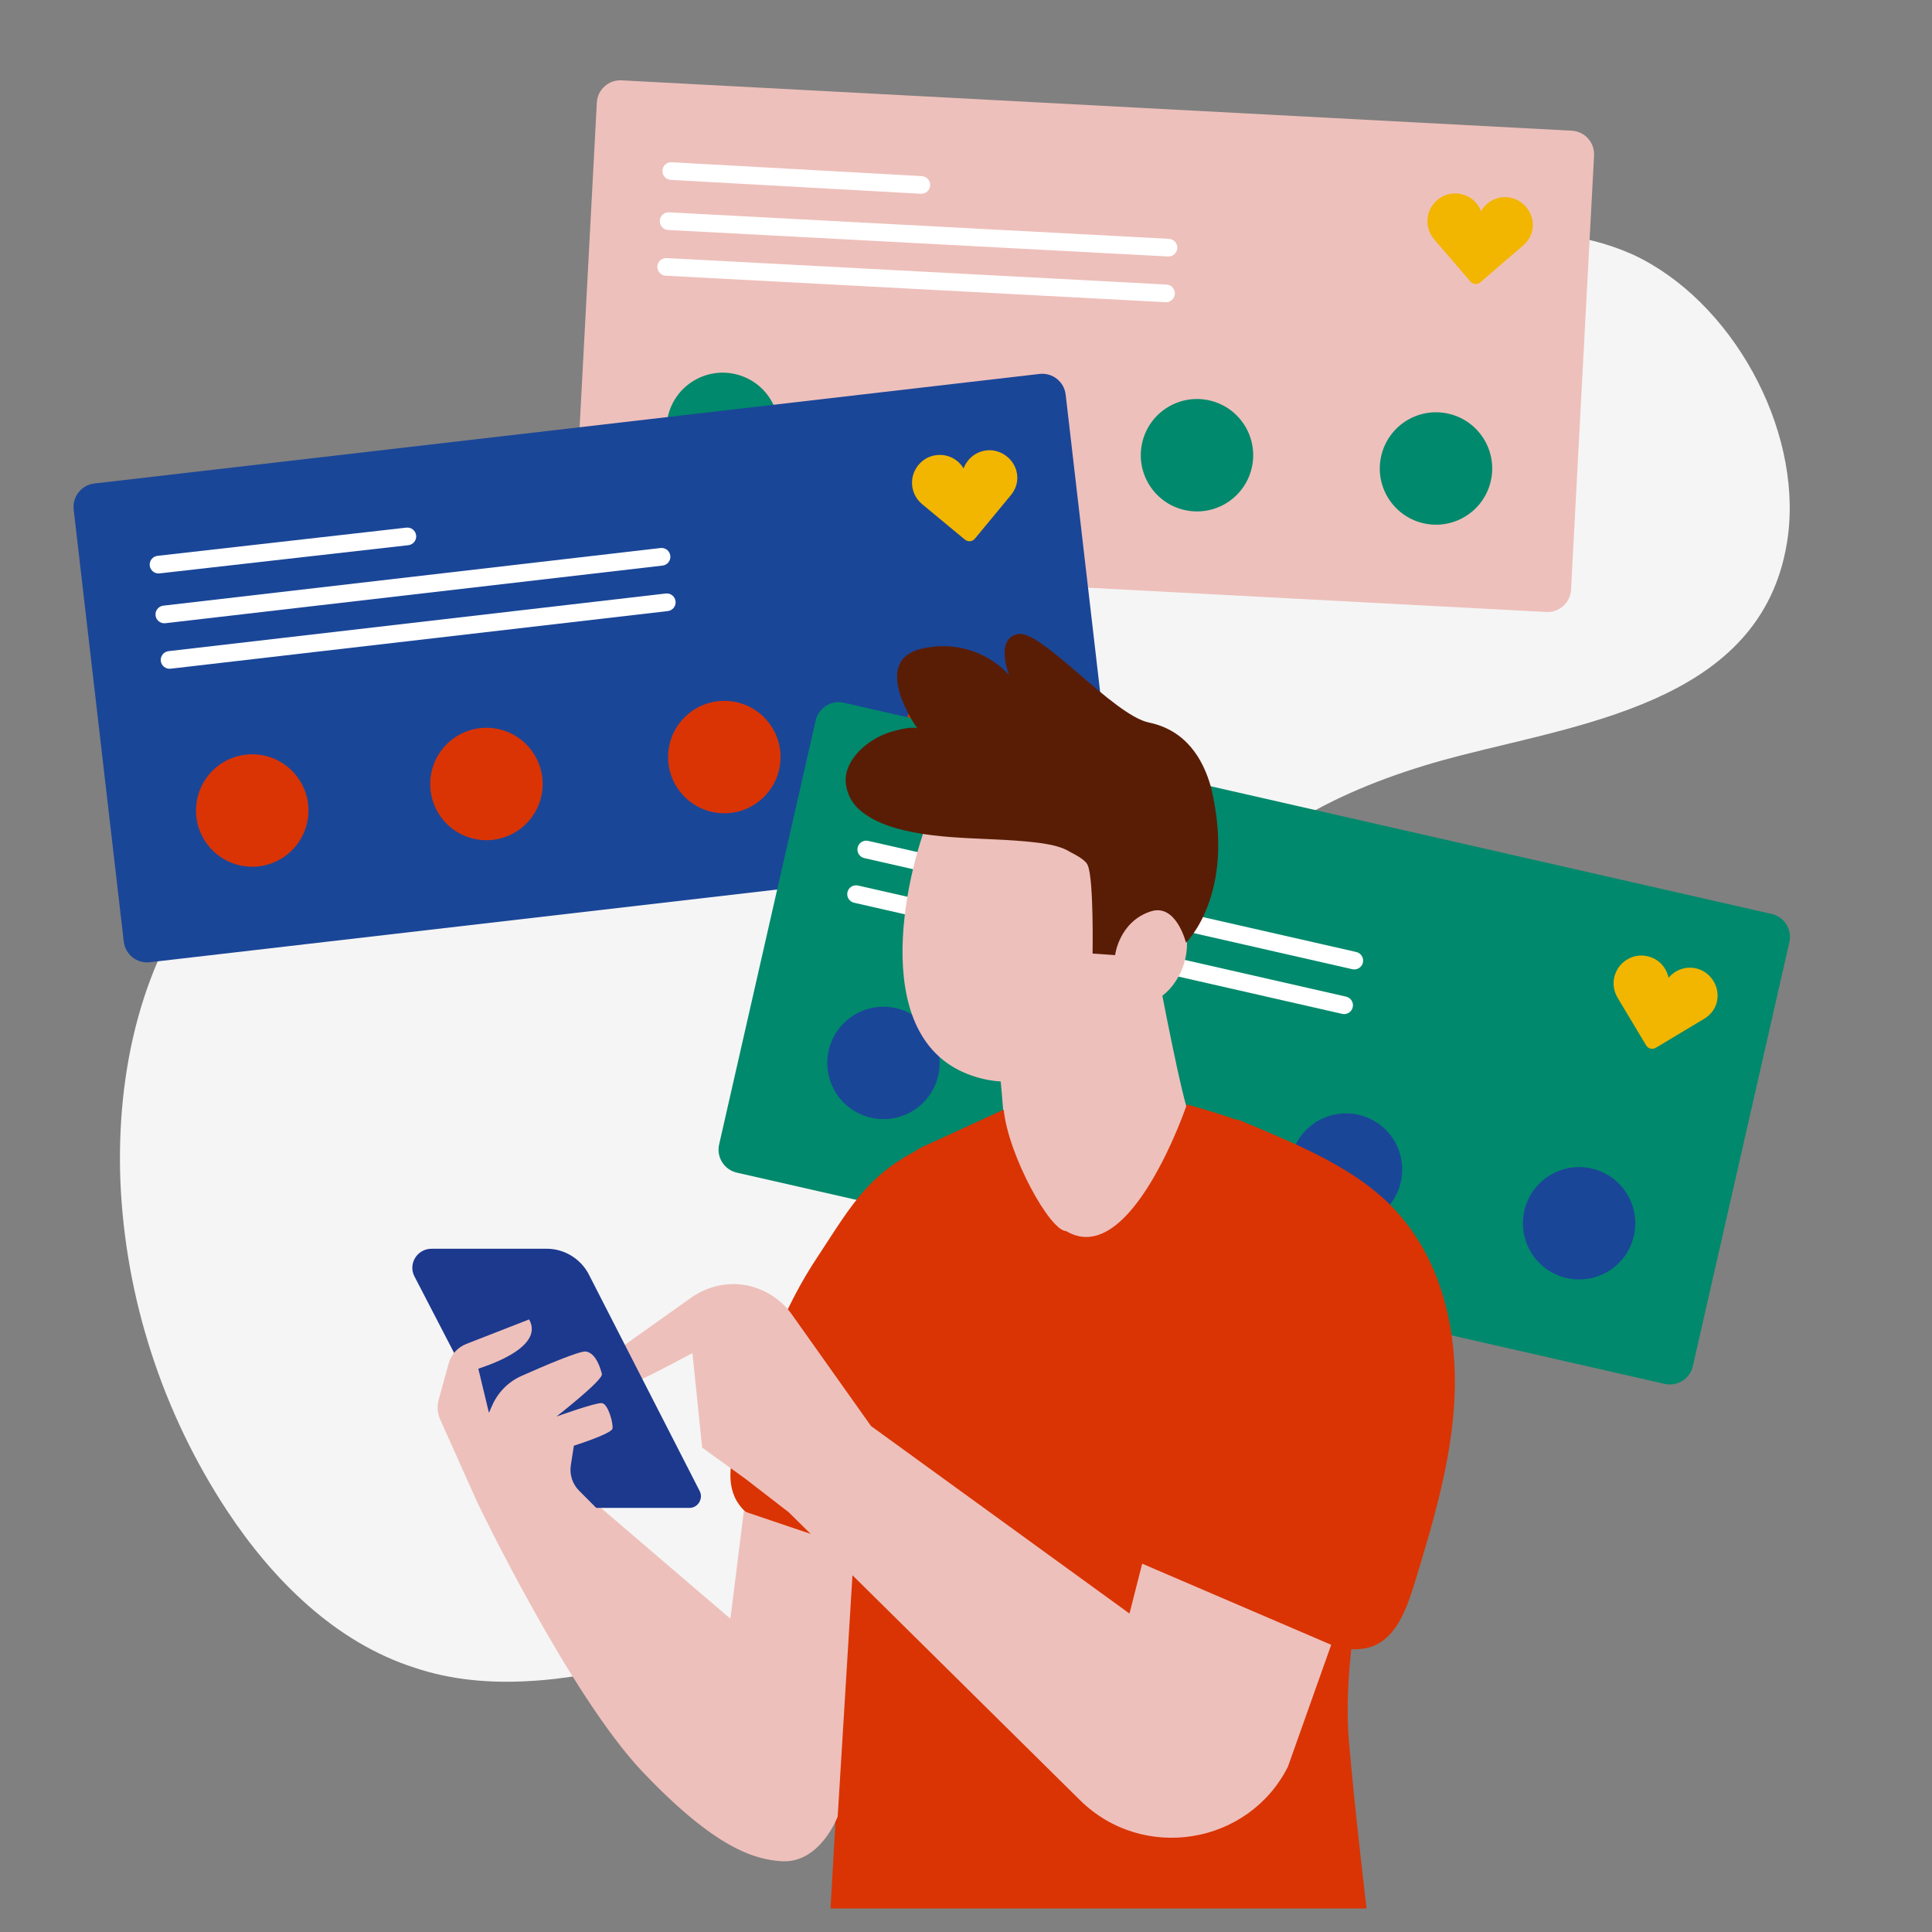 <svg fill="none" height="240" viewBox="0 0 240 240" width="240" xmlns="http://www.w3.org/2000/svg"><rect x="0" y="0" width="240" height="240" fill="#808080" stroke="none"/><path d="m202.87 31.636c12.214 5.684 20.964 21.489 19.241 34.913-2.642 20.142-24.398 23.129-40.573 27.272-12.444 3.169-25.105 8.683-32.603 19.114-4.359 6.035-6.633 13.128-9.148 20.13-6.264 17.735-13.816 35.374-26.018 49.669s-29.41 25.167-48.246 26.105c-4.735.266-9.542-.157-13.998-1.663-9.856-3.144-17.645-10.919-23.311-19.5-8.018-12.165-12.657-26.429-13.262-41.002-.496-13.539 2.557-27.567 11.204-38.119 12.244-14.996 32.748-19.943 51.88-23.584 19.017-3.629 39.491-7.759 52.751-21.933 4.07-4.378 7.238-9.59 11.307-13.968 12.081-13.237 31.558-21.328 49.577-20.089 4.323.242 8.03 1.245 11.199 2.654z" fill="#f5f5f5"/><path d="m195.253 16.237-118.035-6.257c-1.614-.086-2.992 1.154-3.078 2.768l-2.859 53.94c-.086 1.614 1.154 2.992 2.768 3.078l118.034 6.257c1.614.086 2.992-1.154 3.077-2.768l2.86-53.94c.085-1.614-1.154-2.992-2.768-3.078z" fill="#eec0bb"/><path clip-rule="evenodd" d="m82.29 21.189c.034-.605.551-1.069 1.157-1.035l31.064 1.725c.605.034 1.068.551 1.035 1.157-.034.605-.552 1.069-1.157 1.035l-31.064-1.725c-.605-.034-1.069-.551-1.035-1.157z" fill="#fff" fill-rule="evenodd"/><path clip-rule="evenodd" d="m81.962 27.415c.032-.605.549-1.07 1.154-1.038l62.094 3.291c.605.032 1.07.549 1.038 1.154s-.549 1.07-1.154 1.038l-62.094-3.291c-.605-.032-1.07-.549-1.038-1.154z" fill="#fff" fill-rule="evenodd"/><path clip-rule="evenodd" d="m81.659 33.096c.032-.605.549-1.07 1.154-1.038l62.094 3.291c.605.032 1.07.549 1.038 1.154s-.549 1.07-1.155 1.038l-62.093-3.291c-.605-.032-1.07-.549-1.038-1.154z" fill="#fff" fill-rule="evenodd"/><path d="m190.401 27.644c-.129-1.418-1.169-2.67-2.587-3.049-1.613-.394-3.077.358-3.836 1.631-.524-1.369-1.898-2.333-3.552-2.182-1.417.129-2.67 1.21-3.011 2.632-.281 1.153.065 2.274.749 3.069l4.497 5.226c.324.376.868.417 1.244.093l5.223-4.502c.874-.717 1.38-1.736 1.273-2.918z" fill="#f2b500"/><g fill="#00896c"><circle cx="89.754" cy="53.265" r="6.98" transform="matrix(.972 .236 -.236 .972 15.107 -19.679)"/><circle cx="118.973" cy="54.889" r="6.98" transform="matrix(.972 .236 -.236 .972 16.316 -26.529)"/><circle cx="148.656" cy="56.538" r="6.98" transform="matrix(.972 .236 -.236 .972 17.544 -33.489)"/><circle cx="178.339" cy="58.187" r="6.98" transform="matrix(.972 .236 -.236 .972 18.772 -40.448)"/></g><path d="m129.137 46.451-117.414 13.611c-1.606.186-2.756 1.639-2.57 3.244l6.22 53.656c.186 1.606 1.639 2.757 3.244 2.571l117.414-13.611c1.605-.186 2.756-1.639 2.57-3.244l-6.22-53.656c-.186-1.606-1.638-2.756-3.244-2.57z" fill="#1a4698"/><path clip-rule="evenodd" d="m18.601 70.262c-.068-.602.365-1.146.967-1.214l30.913-3.504c.602-.068 1.146.365 1.214.967s-.365 1.146-.967 1.214l-30.913 3.504c-.602.068-1.146-.365-1.214-.967z" fill="#fff" fill-rule="evenodd"/><path clip-rule="evenodd" d="m19.322 76.454c-.07-.602.362-1.147.964-1.217l61.767-7.16c.602-.07 1.147.362 1.217.964.07.602-.362 1.147-.964 1.217l-61.767 7.16c-.602.07-1.147-.362-1.217-.964z" fill="#fff" fill-rule="evenodd"/><path clip-rule="evenodd" d="m19.974 82.105c-.07-.602.362-1.147.964-1.217l61.767-7.16c.602-.07 1.147.362 1.217.964.07.602-.362 1.147-.964 1.217l-61.767 7.16c-.602.07-1.147-.362-1.217-.964z" fill="#fff" fill-rule="evenodd"/><path d="m126.266 58.511c-.365-1.377-1.6-2.436-3.062-2.573-1.656-.118-2.973.868-3.508 2.251-.746-1.262-2.262-1.982-3.867-1.556-1.376.365-2.43 1.64-2.528 3.099-.084 1.184.446 2.231 1.253 2.9l5.309 4.399c.382.317.926.266 1.242-.117l4.395-5.313c.742-.854 1.07-1.943.766-3.09z" fill="#f2b500"/><circle cx="31.334" cy="100.636" fill="#da3404" r="6.98" transform="matrix(.998 .07 -.07 .998 7.106 -1.943)"/><circle cx="60.413" cy="97.338" fill="#da3404" r="6.98" transform="matrix(.998 .07 -.07 .998 6.947 -3.982)"/><circle cx="89.952" cy="93.99" fill="#da3404" r="6.98" transform="matrix(.998 .07 -.07 .998 6.785 -6.054)"/><circle cx="119.492" cy="90.641" fill="#da3404" r="6.98" transform="matrix(.998 .07 -.07 .998 6.623 -8.125)"/><path d="m220.079 113.535-115.251-26.238c-1.576-.359-3.145.628-3.504 2.204l-11.99 52.667c-.359 1.577.628 3.145 2.204 3.504l115.251 26.238c1.576.359 3.145-.628 3.503-2.204l11.991-52.667c.359-1.576-.628-3.145-2.204-3.504z" fill="#00896c"/><path clip-rule="evenodd" d="m107.919 99.205c.137-.591.726-.959 1.316-.823l30.318 6.983c.591.136.959.725.823 1.315-.136.591-.725.96-1.316.824l-30.317-6.983c-.591-.136-.96-.726-.824-1.316z" fill="#fff" fill-rule="evenodd"/><path clip-rule="evenodd" d="m106.538 105.283c.134-.591.723-.961 1.314-.826l60.629 13.803c.591.134.961.722.827 1.313-.135.592-.723.962-1.314.827l-60.63-13.803c-.591-.135-.961-.723-.826-1.314z" fill="#fff" fill-rule="evenodd"/><path clip-rule="evenodd" d="m105.273 110.829c.135-.591.723-.961 1.314-.827l60.629 13.804c.591.134.961.722.827 1.313-.135.591-.723.961-1.314.827l-60.629-13.803c-.591-.135-.962-.723-.827-1.314z" fill="#fff" fill-rule="evenodd"/><path d="m213.358 123.951c.115-1.419-.698-2.83-2.031-3.445-1.522-.662-3.092-.171-4.057.955-.283-1.438-1.474-2.621-3.129-2.754-1.418-.114-2.837.738-3.415 2.082-.473 1.088-.322 2.252.216 3.151l3.543 5.915c.255.426.785.558 1.21.303l5.913-3.548c.983-.558 1.655-1.476 1.75-2.659z" fill="#f2b500"/><circle cx="109.819" cy="132.084" fill="#1a4698" r="6.98" transform="matrix(.917 .398 -.398 .917 61.613 -32.787)"/><circle cx="138.337" cy="138.652" fill="#1a4698" r="6.98" transform="matrix(.917 .398 -.398 .917 66.58 -43.591)"/><circle cx="167.307" cy="145.325" fill="#1a4698" r="6.98" transform="matrix(.917 .398 -.398 .917 71.626 -54.566)"/><circle cx="196.277" cy="151.997" fill="#1a4698" r="6.98" transform="matrix(.917 .398 -.398 .917 76.672 -65.54)"/><path d="m132.417 155.356c-2.664-8.224-9.186-16.541-16.259-13.491-7.992 3.326-10.197 7.577-14.514 14.138-4.41 6.56-7.074 14.137-9.646 21.53-1.01 2.957-2.021 6.283-.459 8.963 1.378 2.31 4.134 3.234 6.706 3.881 6.614 1.755 13.32 3.326 20.025 4.528 2.664.462 5.696.924 8.084-.462 3.031-1.756 3.95-5.637 4.593-9.056 2.205-12.105 4.409-24.21 6.614-36.315" fill="#da3404"/><path d="m124.117 132.446s1.088 9.725.502 11.592c0 0 7.019 22.934 12.35 20.552 5.33-2.382 10.899-25.66 10.899-25.66-1.04-2.185-3.886-17.39-3.886-17.39" fill="#eec0bb"/><path d="m115.477 101.348c-3.141 7.771-7.765 28.478 5.873 32.468 11.247 3.334 18.902-9.624 18.902-9.624s1.681.707 3.277.017c2.533-1.168 4.844-5.292 3.55-9.326-1.087-3.389-3.634-4.53-3.634-4.53s-.282-8.81-4.74-13.075c-7.099-6.266-19.523-4.772-23.228 4.07z" fill="#eec0bb"/><path d="m142.976 113.209c-3.967 1.273-4.454 5.441-4.454 5.441l-2.798-.197s.159-9.167-.59-10.933c-.212-.661-1.522-1.335-2.177-1.671-.927-.615-2.296-.905-3.447-1.083-5.92-.835-12.296-.248-18.098-1.851-1.806-.515-3.5-1.248-4.804-2.471-1.304-1.222-1.993-3.371-1.26-5.065.904-2.296 3.45-4.024 5.817-4.601.331-.106 2.698-.683 2.857-.187 0 0-6.217-8.581.608-10.041s10.724 3.306 10.724 3.306-1.816-4.523 1.101-5.094c2.916-.571 11.8 10.071 16.292 11.001 4.492.929 6.704 4.413 7.705 8.103 3.145 13.213-3.127 19.237-3.127 19.237s-1.208-4.9-4.349-3.893z" fill="#591d06"/><path d="m124.685 137.84-10.539 4.844c-5.355 4.168-6.82 11.088-6.635 17.85l-4.34 76.54h66.585s-1.473-12.336-2.195-20.854c-1.264-14.912 5.878-36.883 5.878-36.883.739-5.372 1.2-16.395-.185-21.582-3.601-13.431-16.12-17.873-25.815-20.559 0 0-6.951 20.559-15 15.732-2.002 0-7.2-9.438-7.754-15.088z" fill="#da3404"/><path d="m153.659 139.025c7.271 3.066 15.558 6.225 20.499 12.264 5.127 6.132 6.899 14.401 6.526 22.391-.373 7.897-2.704 15.608-5.034 23.227-.933 2.973-2.145 6.318-4.941 7.525-2.518 1.022-5.314.093-7.832-.836-6.432-2.508-12.865-5.295-19.111-8.269-2.517-1.207-5.221-2.601-6.34-5.202-1.491-3.252.093-6.876 1.678-10.127 5.408-11.149 10.815-22.298 16.222-33.355" fill="#da3404"/><path d="m141.886 194.247-1.578 6.194-32.11-23.296-9.838-13.867c-1.299-1.849-3.341-3.143-5.568-3.605-2.413-.463-4.826.092-6.868 1.479l-9.095 6.471s.278 4.899 2.506 3.882c2.227-1.016 6.682-3.42 6.682-3.42l1.206 11.74 5.383 3.883 5.383 4.16 36.194 35.776c7.796 7.673 20.881 5.547 25.8-4.16l5.383-15.161z" fill="#eec0bb"/><path d="m92.4 187.738-1.666 13.349-20.36-17.428-11.106 2.927s11.476 23.957 20.546 33.505c9.07 9.549 13.975 10.939 17.399 11.125 4.72.185 6.849-5.562 6.849-5.562l2.036-33.281z" fill="#eec0bb"/><path d="m67.914 155.123h-14.293c-1.808 0-2.927 1.873-2.152 3.406l14.035 27.085c.517 1.107 1.636 1.704 2.928 1.704h17.22c1.033 0 1.722-1.108 1.292-2.044l-13.863-27.085c-1.033-1.874-3.014-3.066-5.166-3.066z" fill="#1c398e"/><path d="m65.73 163.903-7.802 3.046c-1.076.42-1.89 1.323-2.197 2.436l-1.235 4.484c-.226.818-.159 1.69.187 2.465l4.586 10.252 16.255 2.195-3.592-3.609c-.82-.824-1.2-1.99-1.023-3.139l.377-2.442s4.709-1.485 4.803-2.135c.094-.743-.565-3.064-1.318-3.156-.753-.093-5.65 1.671-5.65 1.671s5.839-4.549 5.65-5.292c-.188-.742-.753-2.599-1.978-2.785-.75-.123-5.152 1.758-8.027 3.037-1.63.725-2.916 2.043-3.633 3.676l-.394.899-1.318-5.476c.094-.093 8.381-2.414 6.31-6.127z" fill="#eec0bb"/></svg>